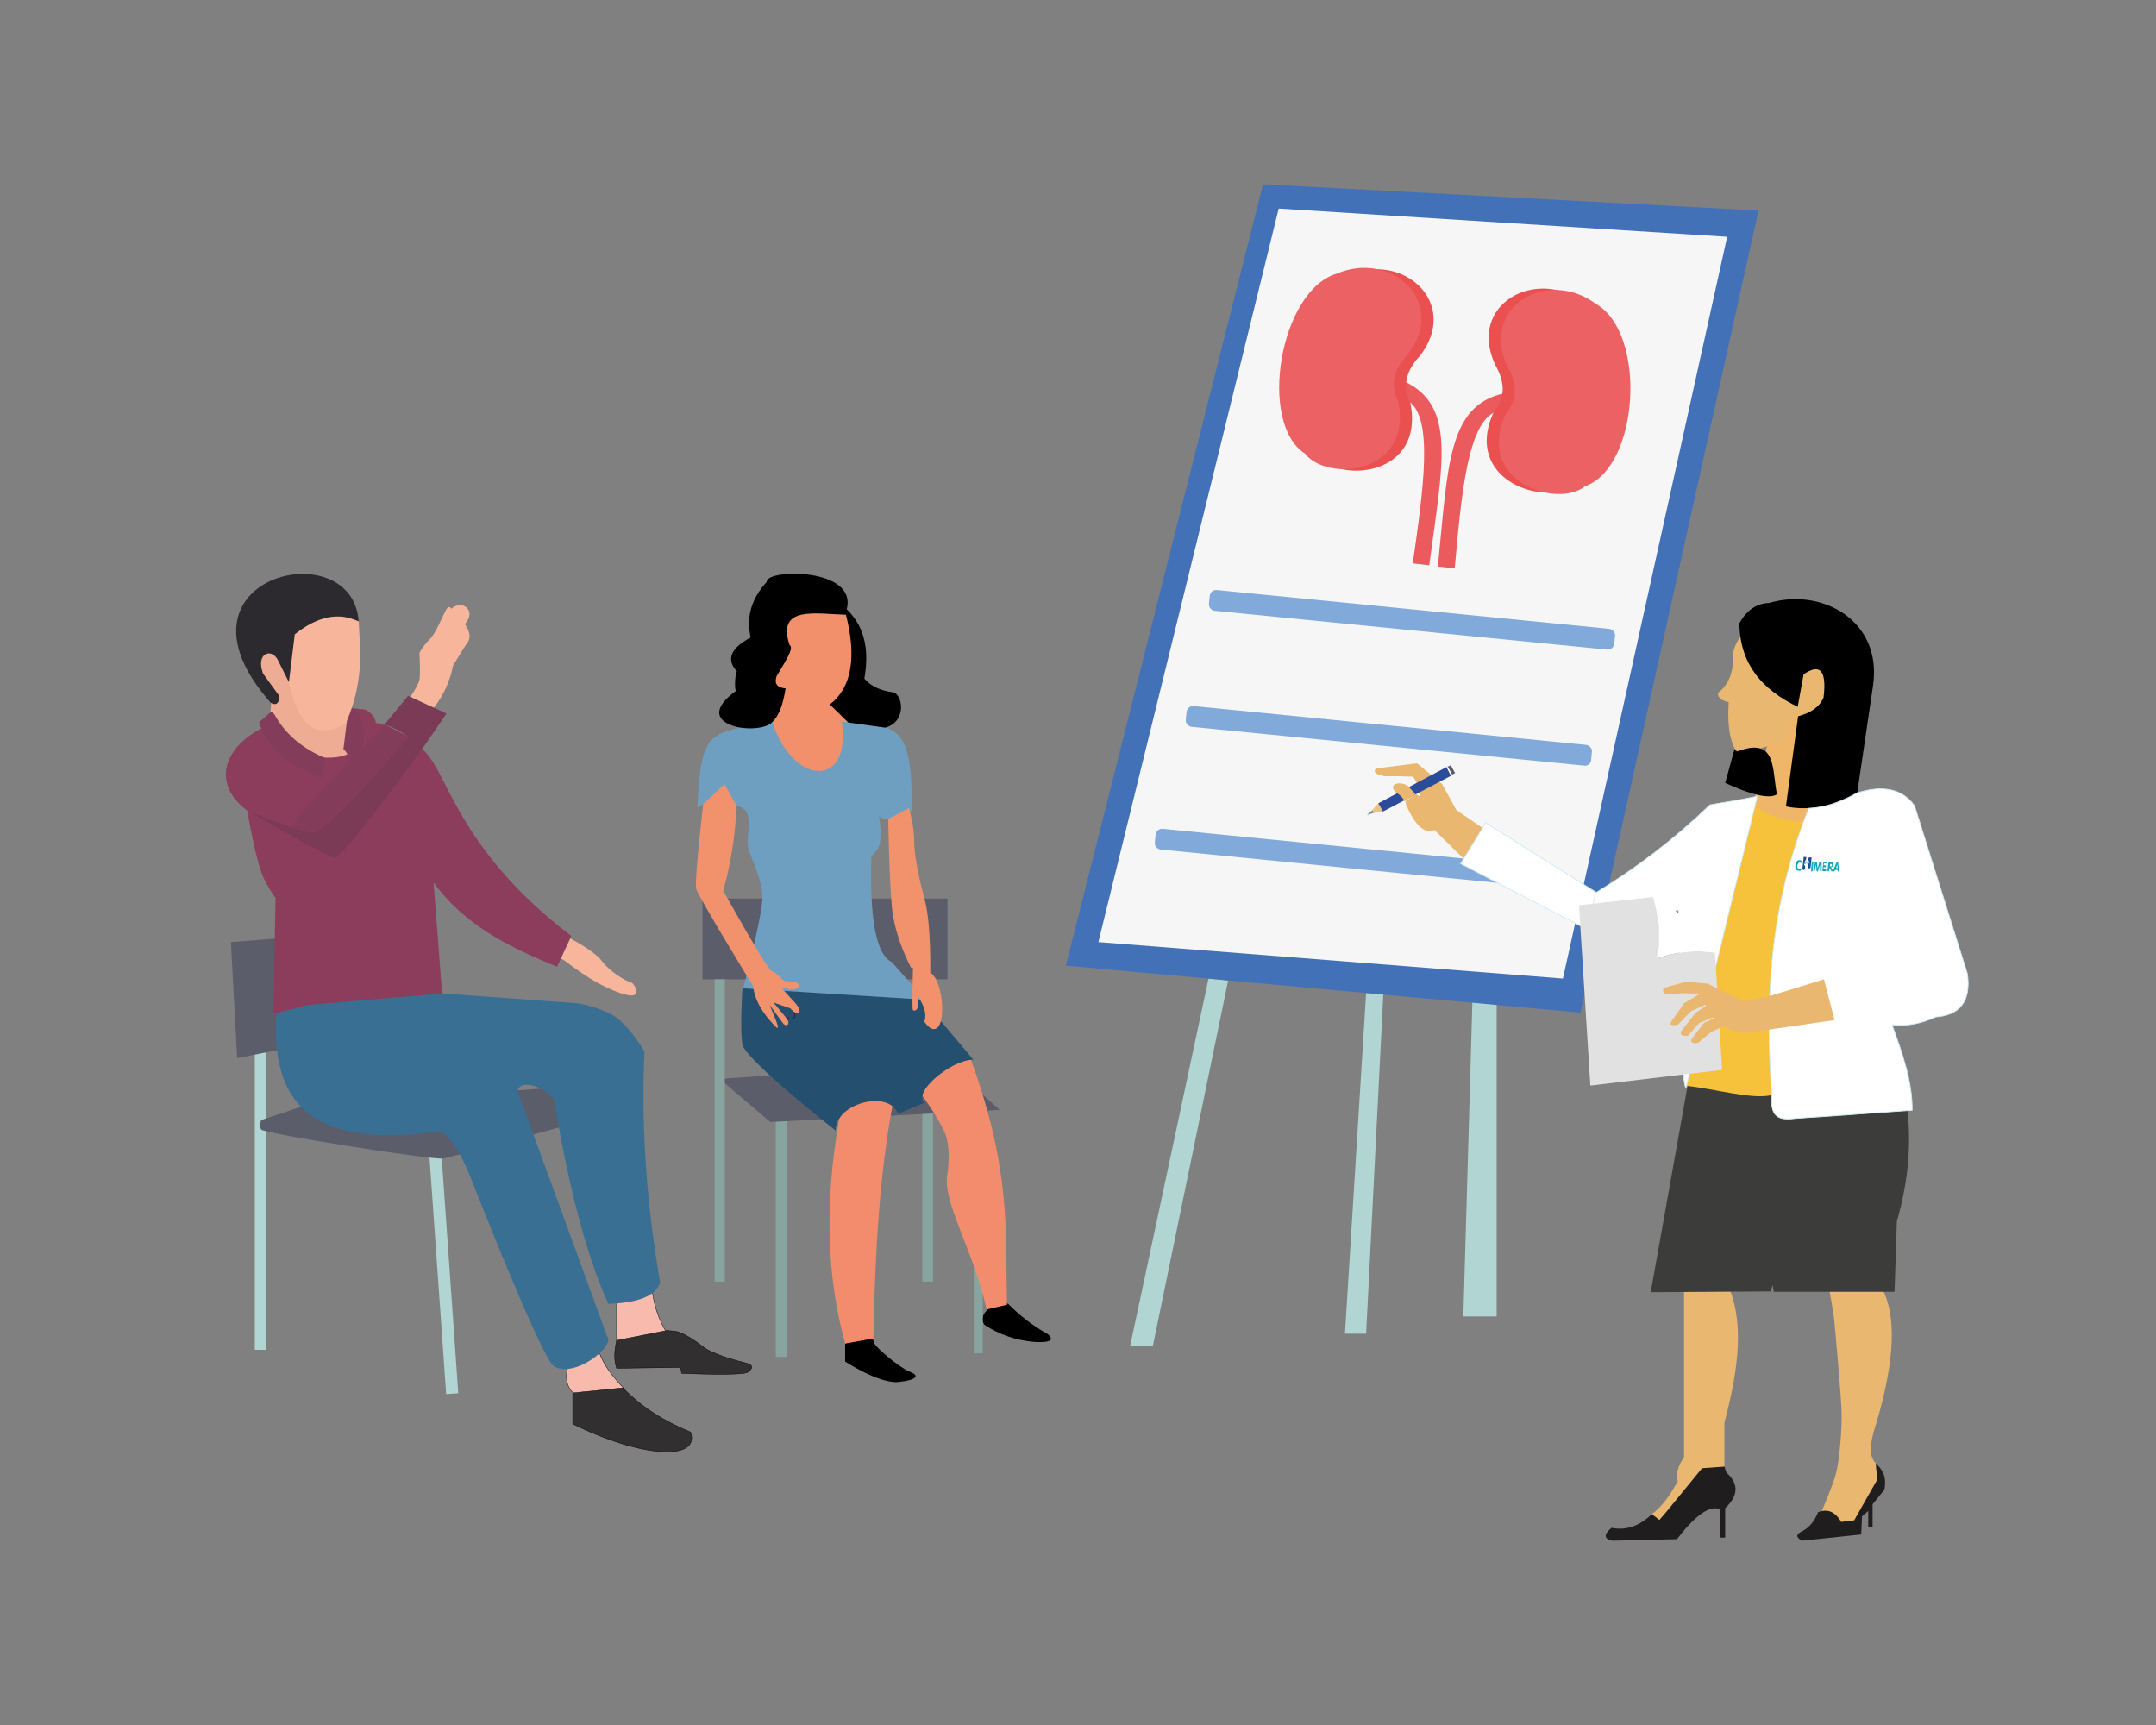 <?xml version="1.0" encoding="utf-8"?>
<!-- Generator: Adobe Illustrator 19.0.0, SVG Export Plug-In . SVG Version: 6.00 Build 0)  -->
<svg version="1.0" id="Layer_1" xmlns="http://www.w3.org/2000/svg" xmlns:xlink="http://www.w3.org/1999/xlink" x="0px" y="0px"
	 viewBox="0 0 550 440" style="enable-background:new 0 0 550 440;" xml:space="preserve">
<rect x="0" y="0" width="550" height="440" fill="#808080" stroke="none"/>
<style type="text/css">
	.st0{fill:#B0D5D2;}
	.st1{fill:#4371B7;}
	.st2{fill:#F6F6F6;}
	.st3{fill:#88A49E;}
	.st4{fill:#5B5D6A;}
	.st5{fill:#F28C6C;}
	.st6{fill:#244F6E;}
	.st7{fill:#F2906B;}
	.st8{fill:#6F9FC0;}
	.st9{fill:none;stroke:#000000;stroke-width:0.1;stroke-miterlimit:10;}
	.st10{fill:#F2926D;}
	.st11{fill:#F7BAAD;stroke:#000000;stroke-width:0.1;stroke-miterlimit:10;}
	.st12{fill:#8D3D5C;}
	.st13{fill:#7B3A55;}
	.st14{fill:#F7B59B;}
	.st15{fill:#386F93;}
	.st16{fill:#312F30;stroke:#000000;stroke-width:0.1;stroke-miterlimit:10;}
	.st17{fill:#EFAC95;}
	.st18{fill:#843C5B;}
	.st19{fill:#2C292F;}
	.st20{fill:#EB5A5C;}
	.st21{fill:#EA504F;}
	.st22{fill:#EC6164;}
	.st23{fill:#81AADA;}
	.st24{fill:#E9B76F;}
	.st25{fill:#F6C23C;}
	.st26{fill:#3C3C3B;}
	.st27{fill:#EFB66A;}
	.st28{fill:#C6C6C6;}
	.st29{fill:#201D1F;}
	.st30{fill:#FFFFFF;stroke:#CEEAF7;stroke-width:0.2;stroke-miterlimit:10;}
	.st31{fill:#E2E1E1;}
	.st32{fill:#FFFFFF;}
	.st33{fill:#888888;}
	.st34{fill:#E8C583;}
	.st35{fill:#2A4C9B;}
	.st36{enable-background:new    ;}
	.st37{clip-path:url(#XMLID_10_);}
	.st38{fill:#14A6BA;}
	.st39{fill:#105097;}
</style>
<g id="XMLID_1552_">
	<g id="XMLID_1756_">
		<polygon id="XMLID_1557_" class="st0" points="308.3,249.6 288.3,343.3 294.1,343.3 313.3,250.1 		"/>
		<polygon id="XMLID_1556_" class="st0" points="348.5,253.3 343.1,340.2 348.5,340.2 352.9,253.3 		"/>
		<polygon id="XMLID_1555_" class="st0" points="375.6,255.8 373.3,335.8 381.8,335.8 381.8,255.8 373.3,253.3 		"/>
		<polygon id="XMLID_1554_" class="st1" points="322.2,47 448.6,53.7 403.2,258.3 271.9,246.3 		"/>
		<polygon id="XMLID_1553_" class="st2" points="326.2,53.2 440.6,60.4 398.7,249.6 280.2,240.3 		"/>
	</g>
	<g id="XMLID_1759_">
		<g id="XMLID_1090_">
			<path id="XMLID_1551_" d="M215.6,342.8v4.5c0,0,8.7,5.7,13.6,5.2c4.9-0.5,5.4-1.7,2.9-2.6c-2.4-0.9-9.7-6.8-9.2-7.8l-2.2-4
				L215.6,342.8z"/>
			<path id="XMLID_1550_" d="M252.2,333.8c-1.6,1.4-2,2.7-1.1,4.1c3.9,2.6,8.2,4,12.9,4.4c4.3,0.2,4.9-0.6,3.3-2
				c-3.6-2-6.9-4.5-10-7.6l-3.3-2.1L252.2,333.8z"/>
			<rect id="XMLID_1549_" x="248.4" y="322.5" class="st3" width="2.3" height="22.7"/>
			<rect id="XMLID_1548_" x="235.3" y="282.5" class="st3" width="2.7" height="44.4"/>
			<rect id="XMLID_1547_" x="197.9" y="285.1" class="st3" width="2.8" height="61"/>
			<rect id="XMLID_1546_" x="179.2" y="229.2" class="st4" width="62.5" height="20.6"/>
			<polygon id="XMLID_1545_" class="st4" points="196.5,274.3 183.6,275.2 196.5,286.2 255,283.1 238.5,268.2 			"/>
			<path id="XMLID_1544_" class="st5" d="M214.1,285.3c-3.9,21.9-3.1,40.8,1.5,57.4l7.2-1.3c0.4-21.6,1.6-42.1,4.9-59.5l-8-6.3
				L214.1,285.3z"/>
			<path id="XMLID_1543_" class="st5" d="M235.3,279.5c0,0,3.6,4.9,5.5,8.9c2,4,0.9,11,0.9,11c-1.5,6.8,6.6,19.4,10,34.6l5.2-1.2
				c-0.5-18,1.3-33.5-9.2-62.5l-9.1-3.1L235.3,279.5z"/>
			<path id="XMLID_1542_" class="st6" d="M189.4,252.2c0,0-0.7,10.3,0,14.2c0.7,3.9,23.8,22,23.8,22c-0.3-6.8,13.4-10.7,15.9-4.3
				l6.7-2.8c-3.1-2.6,6.8-11,12.5-11l-18.6-22.1L189.4,252.2z"/>
			<path id="XMLID_1541_" class="st7" d="M204,172c-0.3,0.1-13.2,12.5-13.2,12.5l15.6,23.7l13-13.6l0.6-16.3L204,172z"/>
			<path id="XMLID_1540_" class="st7" d="M206.8,178.2c0.4,1.3,2.1,1.7,5.1,1.3l6.7-1.3l0.8-15.7l-6.3-11.9l-13.2,2.7l-6.5,12.5
				l0.9,7.9l3.1,3.8L206.8,178.2z"/>
			<path id="XMLID_1539_" class="st8" d="M197,184.1c5.1,16.1,20.1,17.4,17.8,0c14,0.8,17.9,0.7,17.8,21.8c0.3,2.8-7.2,4-8.4,2.2
				c0,0,1.2,6.1-0.3,8.4c-1.5,2.3-1.6,1.5-1.6,1.5c-0.5,16,1.1,25.5,5.2,27.4l8.5,9.6l-46.4-2.9c0,0,4.8-18.1,4.9-23.1
				c0.1-5-3.8-11.5-3.8-14s0.8-4.7,0-7.3c-1.3-4.1-12.5-3.2-12.8-1.6C178.8,185.2,181.3,187.2,197,184.1z"/>
			<path id="XMLID_1538_" class="st9" d="M200.5,259.4c1.7,1.3,3.2-0.2,1.7-1.7l-3.5-3.3"/>
			<path id="XMLID_1537_" class="st10" d="M201.6,257.2c1.8,2.2,3.5,1.3,1.4-1.2l-3.8-4.2c0,0,2,0.6,2.8,0.6c0.8,0,2.4-0.7,1.6-1.5
				s-2.4-0.5-3.2-0.6c-0.8-0.1-2.4-2.4-3.5-2.6c-1.1-0.1-12.4-20.5-12.4-20.5c1.9-6.8,3.1-14.1,3.4-21.7l-3.1-5.5l-5.4,5.1
				c0,0-2.3,19.6-1.8,21.6c0.5,2,14.5,24.8,14.5,24.8c0.5,3.9,2.7,7.4,6,10.6c0,0,1,0.9-0.5-2.7c-1.5-3.6-1.3-3.1-1.3-3.1l3.3,4.5
				c0.9,1.4,2.2,0.5,1.1-1l-3.4-4.1"/>
			<path id="XMLID_1536_" class="st10" d="M226.6,208.9c0,0,0.2,14.2,0.9,22.2c0.7,8.1,4.9,15.7,4.9,15.7l4.9,1.3
				c0,0,0.3-12.2-1.4-18.6s-2.7-11.6-2.7-15.2s-1.3-8.2-1.3-8.2L226.6,208.9z"/>
			<path id="XMLID_1535_" class="st10" d="M232.9,247c0,0-0.3,10.6,0,10.7c0.3,0.1,1.3,0.3,1.3-1.6c0-1.9,0-1.9,0-1.9
				c1.8,2.7,2.2,4.8,1.6,6.4c0,0,1,1.5,1.9,1.8c4,1.4,3.2-12.4-0.5-14.4l-1.7-2.6L232.9,247z"/>
			<rect id="XMLID_1534_" x="182.3" y="249.8" class="st3" width="2.6" height="77.1"/>
			<path id="XMLID_1533_" d="M191.5,162.6c-1-4.5-0.4-9.2,4.1-14.2c-0.2-3.3,23.2-3.7,20.4,7c3.9,3.8,6,9.2,4.5,17.7
				c1.6,1.9,4.1,3.1,7.4,3.5c2.4,0.6,3.5,7.5-2.1,9l-9.4-1.3l-4.7-4.6c5.7-4.4,6.8-12.3,4.1-22.9c-7.7-0.2-17.7-2.4-14.4,7.7
				c1,0.7,0,2.6-3.3,8c-0.6,1.9,0.1,2.9,2.3,3.1c-0.6,4-1.7,7.1-3.5,8.7c-3.7,3.5-21.5,0.8-9.1-8.1c-0.5,0.1-0.3-4.7,0.2-4.9
				C185.2,168.2,186.3,165.4,191.5,162.6z"/>
		</g>
		<g id="XMLID_1047_">
			<path id="XMLID_1144_" class="st11" d="M157.3,332.6v9.3l11.1,1.2l1.6-3.3c-1.9-3.1-3-6.4-3.5-9.8l-3.6-3.2L157.3,332.6z"/>
			<path id="XMLID_1143_" class="st11" d="M144.7,349.3c-0.5,2.5,0,4.5,1.5,6l4.6,4.5l8.2-5.8c-2.8-3-5-5.9-6-8.7l-4.8-2
				L144.7,349.3z"/>
			
				<rect id="XMLID_1142_" x="111.6" y="294" transform="matrix(0.998 -7.028415e-002 7.028415e-002 0.998 -22.54 8.755)" class="st0" width="3.1" height="61.4"/>
			<rect id="XMLID_1141_" x="65" y="268.4" class="st0" width="2.9" height="75.9"/>
			<path id="XMLID_1140_" class="st4" d="M76.8,282.3l-10.2,3.4c0,0-0.5,1.5,0,2.4c0.5,1,44,7.9,46.5,7.4c2.6-0.5,31.3-8.4,31.3-8.4
				l-1.4-13.3l-5.2,3.9L76.8,282.3z"/>
			<polygon id="XMLID_1139_" class="st4" points="70.4,239.4 58.9,240.3 60.5,269.9 78.6,266.3 80.4,239.4 			"/>
			<path id="XMLID_1138_" class="st12" d="M76.4,182.6c-17,3-24.9,15.6-13.3,24.2c0,0,2.2,13.7,4.5,17.9s2.7,4.3,2.7,4.3l-0.6,29.5
				h34.4l8.7-4.9l-2.2-28.5c7.8,10.8,19.1,16.4,31.5,21.5l3.6-7.9c-29.6-22.5-31.5-42.6-38.1-47.7c-4-3.6-7.9-5.9-11.7-6.6
				c-0.4-2-1.5-2.7-2.7-3.4l-14.2-1.6c-1.9-0.6-2.9,0.1-2.2,3.3"/>
			<path id="XMLID_1137_" class="st13" d="M98.1,184.8l6-7.3l9.8,4.5l-6.1,8.9c0,0-20.4,28.2-22.5,27.9c-2.1-0.3-22.1-12-22.1-12
				s13.3,5.7,16.9,5.5s24.1-24.3,24.1-24.3C102.3,186.6,100.3,185.5,98.1,184.8z"/>
			<path id="XMLID_1136_" class="st14" d="M104.9,177.4c0,0,1.8-2.6,2.1-4c0.3-1.4,0-6.8,0-6.8s0.7-1.6,2.5-3.4
				c1.9-1.8,3.9-7.4,4.6-8.1c0.7-0.7,1,0.2,1,0.2c2.6-2.5,6.7,0.3,3.5,3.9c1.3,1.9,1.7,3.7,0.3,5.2l-3.3,5.3
				c-0.8,4-2.4,7.6-4.9,10.8l-6.1-2.8L104.9,177.4z"/>
			<path id="XMLID_1135_" class="st14" d="M145.5,239.4c0,0,6.1,3.1,8.1,5.8c2,2.7,6.1,5.1,7.2,5.3c1,0.2,2.6,3.2,0.6,3.4
				s-6.9-1.9-10.5-4.1S144,245,144,245l-0.9-0.5L145.5,239.4z"/>
			<path id="XMLID_1134_" class="st15" d="M70.5,258.4c-1.8,27.3,13.9,33.9,41.7,30.2c0,0,3.2,0.2,7.8,11.6
				c4.5,11.5,18.6,46.7,21.3,48.3c5.5,3.2,15.8-5.4,13.6-7.6l-22.8-62.4c0-3.2,6.2-1.9,9.2,1.9c3.5,20.6,7.8,38.8,13.9,52.2
				c6.9-0.3,12-1.7,13.2-5.5c-3.3-19.1-4.9-38.6-4-58.9c0,0-4.5-7.9-9.3-9.9c-4.8-2.1-8-2.4-8-2.4l-34.1-2.5l-34.1,2.9L70.5,258.4z"
				/>
			<path id="XMLID_1133_" class="st16" d="M157.3,341.9c-0.6,2.7-0.7,5.1,0,7.1l16.3-0.2l0.3,1.5c0,0,15.6,0.7,16.9-0.3
				c1.4-1,1.3-1.9-0.4-2.3c-1.7-0.4-8.6-2.2-11.1-4.2c-2.5-2-5.3-3.6-6.8-3.9c-1.5-0.2-2.5-0.2-2.5-0.2L157.3,341.9z"/>
			<path id="XMLID_1132_" class="st16" d="M146.1,355.3v7.9c17.9,8.8,32.5,9.4,30.1,2.1c-6.6-2.7-12.5-6.3-17.3-11.3L146.1,355.3z"
				/>
			<g id="XMLID_1125_">
				<path id="XMLID_4023_" class="st17" d="M69.2,178.8l-0.2,2.8l6.9,10.6c6.4,1.5,11.2,1.5,13.9-0.5l2-7.9L69.2,178.8z"/>
				<polygon id="XMLID_4022_" class="st17" points="70.5,179.4 63.3,167.4 68.1,164.4 74.3,169.4 76.4,177.9 75.3,181.6 				"/>
				<path id="XMLID_4021_" class="st18" d="M70,182.2c2.9,5.3,7.4,8.8,12.8,11.1l0,0.3l-0.6,4.9c-8.6-3.3-14.2-7.8-16.1-14.3
					l3.1-2.7L70,182.2z"/>
				<path id="XMLID_4020_" class="st18" d="M90.9,181c2.6,4.7,2.8,9.7-0.8,15.2c-0.7-2.4-1.5-4.3-2.5-5.1l1.3-10.4L90.9,181z"/>
				<path id="XMLID_4018_" class="st14" d="M73.7,174c2.7,12.6,8,14.4,14.5,10.5c2.7-6,4.1-12.8,3.6-20.6l-0.3-5.5l-15.3-4.7
					l-4.3,8.9L73.7,174z"/>
				<path id="XMLID_4017_" class="st19" d="M70.8,168.2l2.9,5.8l1.5-12.2c5.9-4.7,11.3-5.7,16.3-3.3c-1.6-23.2-50.9-11.3-22.4,20.8
					c1.5,0.8,2.1-0.1,2.2-1.7l-4.2-5.8C65.2,166.7,69.1,165.2,70.8,168.2z"/>
			</g>
			<path id="XMLID_1124_" class="st18" d="M98.1,184.8l-21.7,22.8l-2,3.4c3.7,1.4,6.5,1.7,7.8,0c7.2-6.3,14.5-14.3,22-23.1
				L98.1,184.8z"/>
		</g>
	</g>
	<g id="XMLID_1757_">
		<g id="XMLID_1121_">
		</g>
		<g id="XMLID_1122_">
			<path id="XMLID_1674_" class="st20" d="M359.4,102.4c6.3,4.3,3.7,22.4,1,41.3l4.2,0.5c3.4-25.7,7-40.6-6.3-46.9l-9.2,1.8
				L359.4,102.4z"/>
			<path id="XMLID_1532_" class="st21" d="M344.1,70.2c-14.5,4.3-20.2,38.1-8.1,45.9c5.6,7.3,27.5,5.4,23.8-13.3
				c-2.1-4.2-1.2-8.2,2.4-12C372.6,77.4,358,64.1,344.1,70.2z"/>
			<path id="XMLID_1675_" class="st22" d="M341,69.8c-14.5,4.3-20.2,38.1-8.1,45.9c5.6,7.3,27.5,5.4,23.8-13.3
				c-2.1-4.2-1.2-8.2,2.4-12C369.5,77.1,354.9,63.8,341,69.8z"/>
		</g>
		<g id="XMLID_1677_">
			<path id="XMLID_1680_" class="st20" d="M381.6,105c-7.2,2.8-8.8,21-10.5,40l-4.3-0.5c2.6-25.8,2.5-41.1,17-44.2l8.6,3.8
				L381.6,105z"/>
			<path id="XMLID_1679_" class="st21" d="M404,77.1c13.2,7.6,11,41.7-2.7,46.5c-7.1,5.8-28.2-1.1-20.3-18.4c3.1-3.6,3-7.7,0.4-12.2
				C374.3,77.6,391.8,68.1,404,77.1z"/>
			<path id="XMLID_1678_" class="st22" d="M407.1,77.5c13.2,7.6,11,41.7-2.7,46.5c-7.1,5.8-28.2-1.1-20.3-18.4
				c3.1-3.6,3-7.7,0.4-12.2C377.5,78,394.9,68.4,407.1,77.5z"/>
		</g>
	</g>
	<path id="XMLID_1758_" class="st23" d="M410,165.7l-100.1-9.9c-0.9-0.1-1.6-0.9-1.5-1.8l0.2-2c0.1-0.9,0.9-1.6,1.8-1.5l100.1,9.9
		c0.9,0.1,1.6,0.9,1.5,1.8l-0.2,2C411.7,165.1,410.9,165.8,410,165.7z"/>
	<path id="XMLID_1760_" class="st23" d="M404.2,195.3L304,185.4c-0.9-0.1-1.6-0.9-1.5-1.8l0.2-2c0.1-0.9,0.9-1.6,1.8-1.5l100.1,9.9
		c0.9,0.1,1.6,0.9,1.5,1.8l-0.2,2C405.9,194.7,405.1,195.4,404.2,195.3z"/>
	<path id="XMLID_1761_" class="st23" d="M396.2,226.6l-100.1-9.9c-0.9-0.1-1.6-0.9-1.5-1.8l0.2-2c0.1-0.9,0.9-1.6,1.8-1.5l100.1,9.9
		c0.9,0.1,1.6,0.9,1.5,1.8l-0.2,2C397.9,226,397.1,226.7,396.2,226.6z"/>
	<g id="XMLID_2_">
		<path id="XMLID_336_" class="st24" d="M371.5,206.6l-3.6-6.6l-6.4-5.3l-10.5,1.3c-0.9,1.1,0.3,1.6,2.2,2l3.5,0l3.8,0.1l0.8,1.4
			c0,0,1.6,4.2,0.6,3.5c-0.2-0.1-0.4-0.3-0.6-0.5l-2.8,1.9c0.1,0.3,0.2,0.6,0.2,0.9c2.2,5,4.5,7.5,7.2,6.4l9.6,9.4l5.2-8.2
			L371.5,206.6z"/>
		<path id="XMLID_335_" class="st25" d="M447,204.3c4,4.2,9.6,5.6,15,3.7l-7.6,46.2l0.3,31l-24.6-8.2l5.6-58.4L447,204.3z"/>
		<path id="XMLID_334_" class="st24" d="M466.7,329.2c0,0,1.1,5.9,1.3,8.3s1.7,18.4,1.8,23c0.1,4.6-0.6,11.8-1.3,14.8
			c-0.6,2.9-4,10.7-4,10.7l4.7,2.5h3.5l6.9-11.9l-1.2-3.5c-1.5-1.5-1.6-4.6,0.2-9.9c4.7-15.8,5.3-27.3,1.6-34.4l-6.3-1.9
			L466.7,329.2z"/>
		<path id="XMLID_333_" class="st24" d="M429.6,326.9l0,44.8c-1.5,2.1-2.1,4.2-1.6,6.1c-1.9,3.5-4,6.5-6.6,8.4v2.9h2.5l16-15.1
			v-11.1c3.7-14,5.2-26.1,0.6-35.8"/>
		<path id="XMLID_201_" class="st26" d="M421.1,329.6l9.4-52.6c6.7,0.7,16.9,3.6,21.5,2.3v3.1c0.3,1.8,1.4,2.5,2.9,2.8
			c10,0.1,20.6-1,31.7-2.2c0.9,8.5,0.4,17.8-2.7,28.5l-0.6,18h-30.8c0,0-0.3-1.8-0.3-1.7s-0.5,1.6-0.5,1.6L421.1,329.6z"/>
		<path id="XMLID_196_" class="st27" d="M453.3,179.6l9.7,4.2l2.4,26.2c-7.5-0.2-14.5-0.9-18.1-5.1L453.3,179.6z"/>
		<path id="XMLID_156_" class="st24" d="M444,162.4c-1.1,1.5-1.7,2.9-1.9,4.4c0.2,4.3-0.9,7.7-3.8,9.9c-0.2,1.2,0.8,2,2.7,2.4
			c-0.3,4.6,0,8.7,1.4,11.6c0.5,1.2,1.9,1.2,3.4,0.9c4.4-0.7,7.9-2.1,10.3-4.4c0.8-1.2,1.3-2.8,1.5-4.6l7.5,1.6l2.3-15.2L444,162.4z
			"/>
		<polygon id="XMLID_155_" class="st28" points="477.5,230.4 475.5,243 480.9,240.4 		"/>
		<path id="XMLID_154_" d="M443.7,159c1.8-3.2,4.3-5.1,7.6-5.2c13.6-4,29,4.6,26.5,21.2l-4,27.1c-6,3.4-12,4.9-18.2,3.6l3.1-23
			c3-0.8,5.4-2.2,6.5-4.8c0.9-7.5-1.3-8.5-5.1-5.9l-1.5,8.3C449.6,175.9,443.9,169.6,443.7,159z"/>
		<path id="XMLID_153_" d="M442.5,191l-2.4,8.7c4.5,2.1,10.9,4.5,13.2,2.9c-1.3-6.5,0-14.8-10.2-10.9
			C442.9,191.6,442.7,191.4,442.5,191z"/>
		<path id="XMLID_152_" class="st29" d="M421.4,386.2c-3,2.9-6.4,4.3-10.3,3.5c-1.8,1.5-2.2,2.8,0.2,3.3l16.5-0.4
			c4.3-5.6,8.2-8.9,11.1-7.6v7.2h1.2l0-7.5c3.2-3,3.7-6.1,0.3-9.1l-0.5-1.5l-5.7,0.4l-9,11l-1.9,2.2L421.4,386.2z"/>
		<path id="XMLID_151_" class="st29" d="M463.8,385.7c2.2-0.8,4.2-0.4,5.9,2.5l3.3-0.4l5.9-10.4l-0.4-4.1c1.6,1.4,2.9,3.2,2.2,6.7
			l-3,3.7v5.7h-1.1l0-4l-1.6,1.4l-0.2,4.6l-15.1,1.6c-1.7-0.9-1.5-1.7,0-2.4C461.6,389.6,462.9,388,463.8,385.7z"/>
		<path id="XMLID_150_" class="st30" d="M461.4,206.2c-10,25.1-11.2,48.6-9.4,73.2c-0.4,5.3,1.5,6.5,5.9,5.9l29.9-2.1
			c0.1-7-2.4-14.3-5.1-21.7c4,0.3,7.7-0.5,11.1-2.1c6-0.4,9.1-3.9,8.1-11l-13.5-42.9c-3.3-4.5-8.3-5.2-14.5-3.3
			C470,204.4,466,206,461.4,206.2z"/>
		<polyline id="XMLID_144_" class="st30" points="412.1,230.7 379,209.9 372.6,220.3 406.1,237.7 		"/>
		<path id="XMLID_142_" class="st30" d="M442.1,204.3c-0.8,0.1-5.9,1-5.9,1c-8.7,8.4-18.4,15.9-29.1,22.4c0,0,0,0-0.1,0l-1.9,9.7
			c0,0,0,0,0,0c1.6,0.9,3.5,1,5.1,0.2l17.9-5.5c0.9,2.6,0.3,43.9,2,45.4l18.2-74.4C448.4,203.1,442.9,204.2,442.1,204.3z"/>
		<g id="XMLID_139_">
			<path id="XMLID_141_" class="st31" d="M402.8,230.9l19-2.1c1.5,5.5,2.1,10.8,0.9,15.7c4.8-1.7,9.7-2.3,14.8-1.5l1.8,29.9l-33.6,4
				L402.8,230.9z"/>
			<path id="XMLID_140_" class="st32" d="M421.7,228.8c1.6,5.6,2.1,10.9,0.9,15.7c4.9-1.7,9.9-2.3,14.8-1.5
				C433.2,236.9,428.1,232,421.7,228.8z"/>
		</g>
		<path id="XMLID_138_" class="st24" d="M444.7,255.4l7.3-1.5l13.3-4.1l2.7,10.4l-20.7,3c-2.3,0.7-4.9,0.1-7.7-1.4
			c0,0-2.8,1.3-3,1.4s-3.4,2.8-3.4,2.8c-1.4,0.2-2.1-0.1-1.6-1.1l3.1-4l2.5-1.1c0,0,0.3-0.3-0.4-0.2c-0.7,0.2-3.4,1.4-3.4,1.4
			l-2.8,3.2c-1.2,0.1-2.2,0-1.7-1.2l3.6-4.6l2.8-1.9c0,0-0.1-0.3-0.7,0c-0.6,0.3-3.2,1.4-3.2,1.4l-3.4,3.5c-1.2,0.1-2.4,0.3-1.6-0.9
			l3.2-4.6l3.9-2.3c0,0-3.6-0.4-5.2-0.2s-2.9,0.2-2.9,0.2c-1-0.1-1.4-0.7-1-1.6l4.7-1.3c0,0,0.6-0.2,1.4-0.2s5.1,0.4,5.1,0.4
			L444.7,255.4z"/>
		<g id="XMLID_132_">
			<polygon id="XMLID_137_" class="st4" points="370.4,197.6 371.2,197.2 370.1,195.2 369.2,195.6 			"/>
			<polygon id="XMLID_136_" class="st33" points="350.5,207.3 348.7,207.9 350.2,206.6 			"/>
			<polygon id="XMLID_135_" class="st34" points="352.8,206.9 350.5,207.4 350.5,207.3 350.1,206.6 351.6,204.9 			"/>
			<polygon id="XMLID_134_" class="st35" points="370.5,197.7 352.8,207 351.6,204.9 369.3,195.5 			"/>
			<polygon id="XMLID_133_" class="st32" points="370.1,197.8 369,195.7 369.3,195.5 370.5,197.7 370.1,197.8 			"/>
		</g>
		<path id="XMLID_131_" class="st24" d="M359.1,200.4c-2.6-1.4-5.1-0.1-2.9,1.8c1,0.6,1.7,1.3,2.1,2.2l2.8-1.8
			C360.3,201.7,359.1,200.4,359.1,200.4z"/>
		<g id="XMLID_58_">
			<g id="XMLID_99_">
				<g id="XMLID_102_" class="st36">
					<defs>
						<polygon id="XMLID_161_" class="st36" points="457.8,222.1 458.3,218.4 469.7,219.4 469.2,223.1 						"/>
					</defs>
					<clipPath id="XMLID_10_">
						<use xlink:href="#XMLID_161_"  style="overflow:visible;"/>
					</clipPath>
					<g id="XMLID_104_" class="st37">
						<g id="XMLID_105_">
							<g id="XMLID_106_">
								<g id="XMLID_107_">
									<path id="XMLID_160_" class="st38" d="M459.1,219.4c-0.6-0.1-1,0.6-1.1,1.3c-0.1,0.7,0.1,1.4,0.8,1.4c0.1,0,0.3,0,0.4,0
										c0.5-0.2,0.4-0.6,0.2-0.6c0,0-0.1,0-0.1,0c-0.1,0.1-0.3,0.1-0.4,0.1c-0.3,0-0.5-0.4-0.4-0.8c0.1-0.4,0.3-0.8,0.6-0.8
										c0.1,0,0.2,0,0.2,0.1c0,0,0,0,0.1,0c0.1,0,0.1,0,0.2-0.1c0.1-0.2,0.1-0.4-0.1-0.5C459.4,219.5,459.2,219.4,459.1,219.4"/>
									<path id="XMLID_159_" class="st38" d="M462.4,219.7c-0.1,0-0.2,0.1-0.2,0.3l-0.2,2c0,0.2,0.1,0.3,0.2,0.3
										c0.1,0,0.2-0.1,0.2-0.2l0.2-2C462.6,219.8,462.5,219.7,462.4,219.7"/>
									<path id="XMLID_158_" class="st38" d="M464.4,219.8c-0.1,0-0.2,0.1-0.3,0.2l-0.4,1.5l-0.2-1.5c0-0.1-0.1-0.2-0.2-0.2
										c-0.1,0-0.2,0.1-0.3,0.2l-0.4,1.8c-0.1,0.2,0,0.4,0.2,0.4c0.1,0,0.2-0.1,0.2-0.3l0.3-1.4l0.1,1.6c0,0.1,0.1,0.2,0.2,0.2
										c0.1,0,0.2-0.1,0.2-0.2l0.5-1.5l0,1.5c0,0.1,0.1,0.2,0.2,0.2c0.1,0,0.2-0.1,0.2-0.3l0-1.9
										C464.7,219.9,464.6,219.8,464.4,219.8"/>
									<path id="XMLID_157_" class="st38" d="M466,219.9l-0.7,0c-0.1,0-0.2,0.1-0.2,0.2l-0.2,1.9c0,0.1,0,0.2,0.1,0.2c0,0,0,0,0,0
										l0.7,0c0.2,0,0.3-0.4,0-0.5l-0.5,0l0-0.5l0.4,0c0.3,0,0.3-0.4,0-0.5l-0.4,0l0.1-0.5l0.5,0C466.2,220.3,466.3,220,466,219.9
										"/>
									<path id="XMLID_112_" class="st38" d="M466.8,221l0.1-0.6l0.3,0c0.2,0.1,0.2,0.5-0.1,0.6L466.8,221 M467.3,219.9l-0.7,0
										c-0.1,0-0.1,0.1-0.2,0.3l-0.2,1.9c0,0.1,0.1,0.2,0.2,0.2c0.1,0,0.2-0.1,0.2-0.2l0.1-0.8l0.5,0.9c0,0,0.1,0.1,0.1,0.1
										c0.1,0,0.3-0.2,0.2-0.4l-0.4-0.7C467.9,221.2,467.9,220,467.3,219.9"/>
									<path id="XMLID_109_" class="st38" d="M468.4,221.4l0.3-0.9l0.1,0.9L468.4,221.4 M468.8,219.9c-0.1,0-0.3,0.1-0.4,0.3
										l-0.7,1.7c-0.1,0.2,0,0.4,0.1,0.4c0.1,0,0.1,0,0.2-0.1l0.1-0.3l0.7,0l0,0.2c0,0.2,0.1,0.2,0.2,0.2c0.1,0,0.3-0.1,0.2-0.4
										l-0.3-1.8C469,220.1,468.9,220,468.8,219.9"/>
									<path id="XMLID_108_" class="st39" d="M461.7,218.7c-0.2,0-0.4,0.1-0.4,0.3l0,0.4l0,0l0.1,0.1l0.1,0.3l0.1,0.2
										c0,0.1,0,0.1,0,0.1c0,0,0,0-0.1-0.1l-0.1-0.3l0,0c0,0,0.1,0.2,0.2,0.4c0,0.1,0,0.2,0,0.2c0,0-0.1,0-0.1-0.1l-0.1-0.2
										l-0.1-0.3l0,0l0.1,0.5c0,0.1,0,0.2,0,0.2c0,0-0.1,0-0.1-0.1c0,0-0.1-0.3-0.1-0.4c0-0.1,0-0.1,0-0.1l0,0.1l0.1,0.4
										c0,0.1,0,0.1-0.1,0.1c0,0,0,0-0.1-0.1l-0.1-0.3l-0.1-0.3l-0.2,0c-0.1,0.1-0.1,0.2-0.2,0.2l-0.1-0.1
										c0.1-0.2,0.2-0.3,0.3-0.5l0.1-0.5c0-0.3-0.1-0.4-0.3-0.4c-0.2,0-0.4,0.1-0.4,0.4l-0.3,2.7c0,0.3,0.2,0.4,0.3,0.4
										c0.2,0,0.3-0.1,0.4-0.4l0-0.4l0-0.1l-0.1-0.2l-0.1-0.1l-0.1-0.3l0.1-0.1l0.2,0.3l0,0l-0.2-0.5c0-0.1,0-0.1,0-0.1
										c0,0,0,0,0.1,0.1l0.2,0.4l0,0l0-0.1l-0.1-0.5l0.1-0.1c0,0.1,0.1,0.3,0.2,0.5c0,0.1,0,0.1,0,0.1c0,0,0,0,0,0l0-0.1l0-0.1
										c0,0,0-0.2,0-0.4c0-0.1,0-0.1,0.1-0.1c0,0,0,0,0,0c0,0,0.1,0.4,0.1,0.5c0,0.1,0.1,0.2,0.1,0.2l0.2,0l0-0.1l0.1-0.2
										c0,0,0.1-0.1,0.1-0.1c0.1,0,0.1,0.1-0.1,0.3c-0.1,0.1-0.1,0.2-0.1,0.2l-0.1,0.6c0,0.3,0.1,0.4,0.3,0.4
										c0.2,0,0.4-0.1,0.4-0.4l0.3-2.8C462,218.8,461.9,218.7,461.7,218.7"/>
								</g>
							</g>
						</g>
					</g>
				</g>
			</g>
		</g>
	</g>
</g>
<g id="XMLID_1_">
</g>
<g id="XMLID_3_">
</g>
<g id="XMLID_4_">
</g>
<g id="XMLID_5_">
</g>
<g id="XMLID_7_">
</g>
<g id="XMLID_8_">
</g>
</svg>
